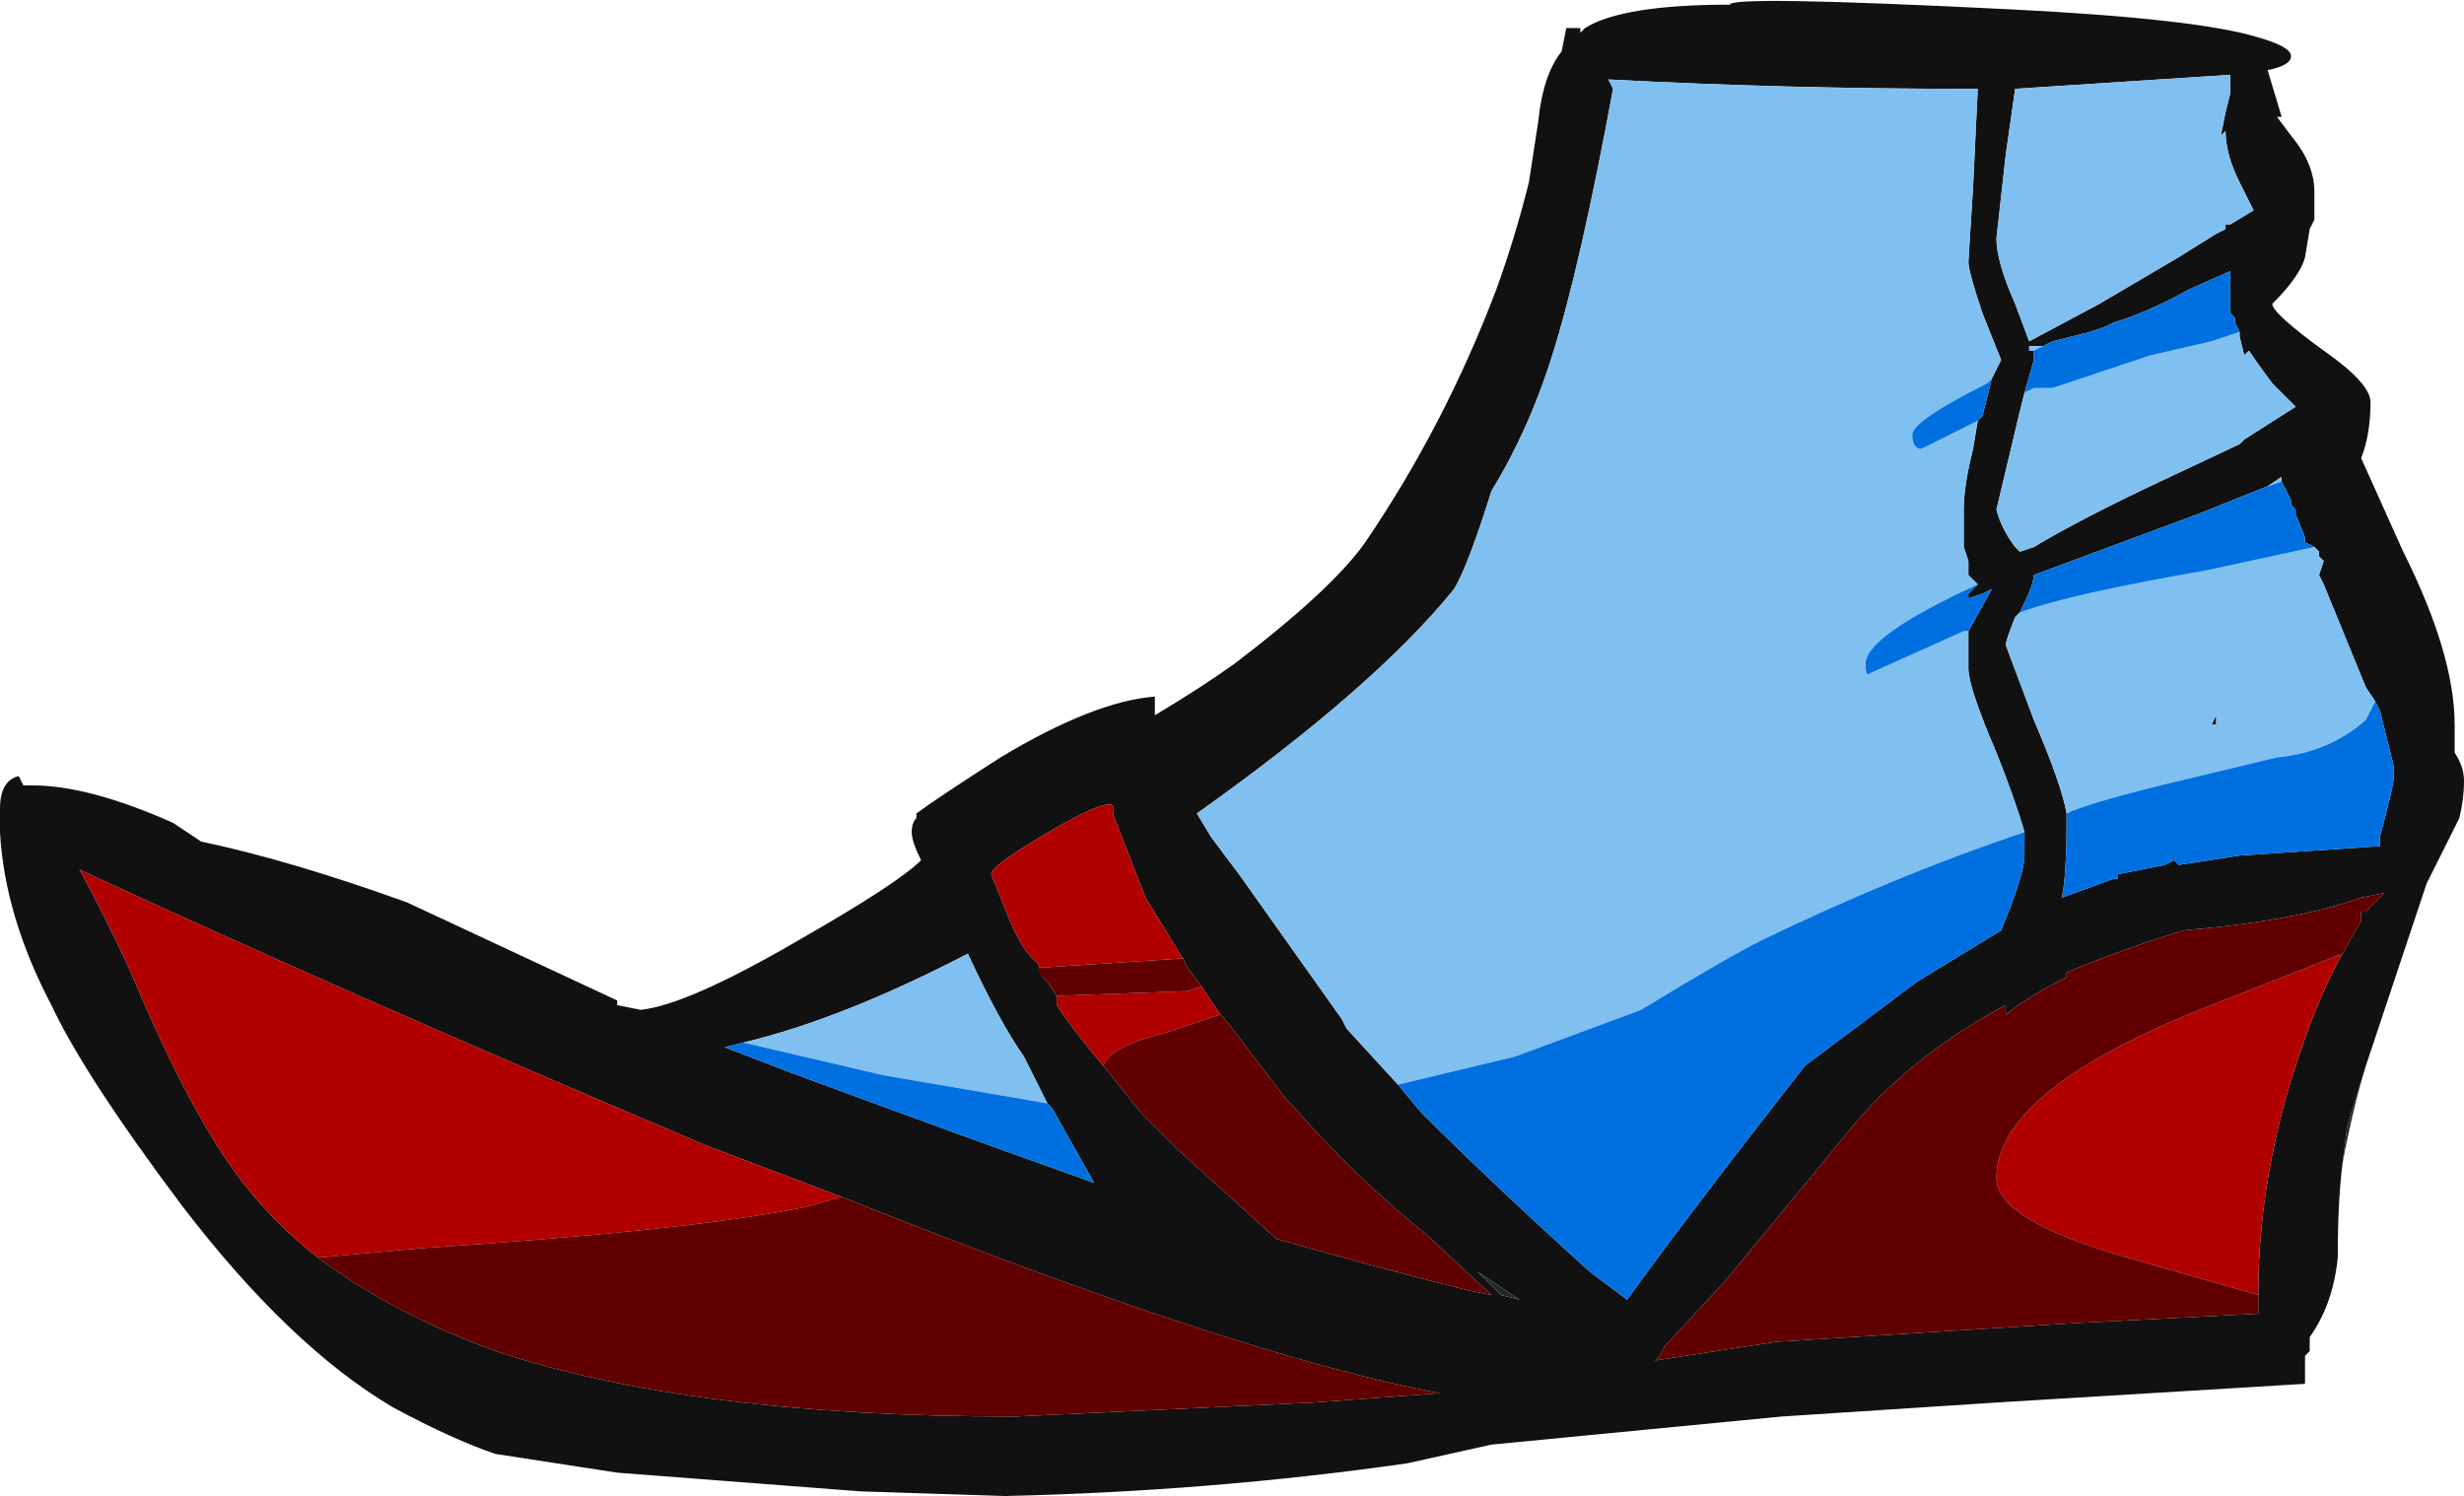 <?xml version="1.0" encoding="UTF-8" standalone="no"?>
<svg xmlns:ffdec="https://www.free-decompiler.com/flash" xmlns:xlink="http://www.w3.org/1999/xlink" ffdec:objectType="frame" height="112.0px" width="184.45px" xmlns="http://www.w3.org/2000/svg">
  <g transform="matrix(1.0, 0.0, 0.0, 1.0, 159.6, 77.35)">
    <use ffdec:characterId="2060" height="16.0" transform="matrix(7.0, 0.0, 0.0, 7.0, -159.6, -77.35)" width="26.35" xlink:href="#shape0"/>
  </g>
  <defs>
    <g id="shape0" transform="matrix(1.0, 0.0, 0.0, 1.0, 22.8, 11.05)">
      <path d="M2.25 1.4 Q2.2 1.8 2.2 2.4 2.15 2.9 1.9 3.25 L1.9 3.4 1.85 3.45 1.85 3.75 -1.45 3.95 -3.75 4.1 -6.85 4.4 -7.75 4.6 Q-9.85 4.9 -12.05 4.95 L-13.6 4.9 -16.2 4.7 -17.5 4.5 Q-17.95 4.35 -18.6 4.0 -19.7 3.35 -20.85 1.85 -21.9 0.45 -22.25 -0.3 -22.75 -1.25 -22.8 -2.15 L-22.8 -2.4 Q-22.8 -2.7 -22.6 -2.75 L-22.55 -2.65 -22.45 -2.65 Q-21.85 -2.65 -20.95 -2.25 L-20.65 -2.05 Q-19.7 -1.85 -18.45 -1.4 L-16.2 -0.35 -16.2 -0.3 -15.95 -0.25 Q-15.45 -0.3 -14.25 -1.0 -13.2 -1.6 -12.95 -1.85 -13.05 -2.05 -13.05 -2.15 -13.05 -2.25 -13.0 -2.3 L-13.0 -2.35 Q-12.8 -2.5 -12.1 -2.95 -11.1 -3.55 -10.45 -3.6 -10.45 -3.55 -10.45 -3.4 -9.95 -3.7 -9.6 -3.95 -8.55 -4.75 -8.2 -5.25 -7.35 -6.5 -6.8 -7.95 -6.6 -8.5 -6.45 -9.1 L-6.35 -9.75 Q-6.3 -10.25 -6.1 -10.5 L-6.05 -10.75 -5.9 -10.75 -5.9 -10.7 -5.85 -10.75 Q-5.45 -11.0 -4.3 -11.0 -4.3 -11.1 -1.3 -10.95 0.7 -10.85 1.35 -10.65 1.7 -10.55 1.7 -10.45 1.7 -10.35 1.45 -10.3 L1.6 -9.8 1.55 -9.8 1.7 -9.6 Q1.95 -9.3 1.95 -9.0 L1.95 -8.7 1.9 -8.6 1.85 -8.3 Q1.8 -8.1 1.5 -7.8 1.5 -7.7 2.05 -7.3 2.55 -6.95 2.55 -6.75 2.55 -6.4 2.45 -6.15 L2.9 -5.15 Q3.45 -4.05 3.45 -3.3 L3.45 -3.0 Q3.55 -2.85 3.55 -2.7 3.55 -2.5 3.5 -2.3 L3.15 -1.6 2.5 0.35 2.3 1.0 2.25 1.4 M-13.8 1.75 L-15.25 1.2 Q-19.15 -0.45 -21.95 -1.75 -21.7 -1.3 -21.4 -0.65 -20.75 0.9 -20.2 1.6 -19.85 2.05 -19.4 2.4 -18.6 3.0 -17.5 3.4 -15.4 4.1 -11.95 4.1 L-8.75 3.95 -7.4 3.85 Q-9.55 3.45 -13.8 1.75 M-10.15 -0.8 L-10.55 -1.45 -10.9 -2.35 Q-10.8 -2.6 -11.5 -2.2 -12.2 -1.8 -12.2 -1.7 L-12.0 -1.2 Q-11.85 -0.85 -11.7 -0.75 L-11.65 -0.6 -11.6 -0.55 -11.5 -0.4 -11.5 -0.3 Q-11.3 0.0 -11.0 0.35 L-10.6 0.85 -10.2 1.25 -9.15 2.2 Q-8.1 2.5 -7.1 2.75 L-6.85 2.8 -7.55 2.15 Q-8.3 1.55 -9.0 0.75 L-9.05 0.7 -9.7 -0.15 -9.75 -0.2 -9.95 -0.5 -10.1 -0.7 -10.15 -0.8 M-1.5 -7.0 L-1.4 -7.2 -1.6 -7.7 Q-1.75 -8.15 -1.75 -8.25 L-1.7 -9.05 -1.65 -10.1 -1.75 -10.1 Q-3.7 -10.1 -5.6 -10.2 L-5.55 -10.1 Q-5.9 -8.2 -6.2 -7.25 -6.45 -6.45 -6.85 -5.8 -7.1 -5.0 -7.25 -4.75 -8.1 -3.7 -10.0 -2.35 L-9.85 -2.1 -9.55 -1.7 -8.45 -0.15 -8.4 -0.05 -7.85 0.55 -7.6 0.85 Q-6.85 1.6 -5.8 2.55 L-5.4 2.85 Q-4.75 1.95 -3.5 0.35 L-2.3 -0.55 -1.4 -1.1 -1.3 -1.35 Q-1.15 -1.75 -1.15 -1.9 L-1.15 -2.15 Q-1.25 -2.5 -1.45 -3.0 -1.75 -3.7 -1.75 -3.9 L-1.75 -4.3 -1.5 -4.75 -1.6 -4.7 -1.75 -4.65 -1.75 -4.7 -1.65 -4.8 -1.75 -4.9 -1.75 -5.05 -1.8 -5.2 -1.8 -5.6 Q-1.8 -5.85 -1.7 -6.25 L-1.65 -6.55 -1.6 -6.6 -1.5 -7.0 M-1.35 -9.4 L-1.45 -8.5 Q-1.45 -8.25 -1.25 -7.8 L-1.1 -7.4 -0.35 -7.8 0.5 -8.3 0.9 -8.55 1.0 -8.6 1.0 -8.65 1.05 -8.65 1.3 -8.8 1.15 -9.1 Q1.0 -9.4 1.0 -9.65 L0.95 -9.6 1.0 -9.85 1.05 -10.05 1.05 -10.25 -1.25 -10.1 -1.35 -9.4 M-0.95 -7.35 L-1.1 -7.35 -1.1 -7.3 -1.05 -7.3 -1.05 -7.2 -1.15 -6.85 -1.2 -6.65 -1.45 -5.6 Q-1.4 -5.4 -1.25 -5.2 L-1.2 -5.15 -1.05 -5.2 Q-0.55 -5.5 0.3 -5.9 L1.15 -6.3 1.2 -6.35 1.75 -6.7 1.5 -6.95 Q1.35 -7.15 1.25 -7.3 L1.2 -7.25 1.15 -7.45 1.15 -7.5 1.1 -7.6 1.1 -7.65 1.05 -7.7 Q1.05 -7.8 1.05 -7.9 L1.05 -8.15 0.6 -7.95 Q0.15 -7.7 -0.2 -7.6 L-0.3 -7.55 -0.45 -7.5 -0.85 -7.4 -0.95 -7.35 M-1.2 -4.5 L-1.25 -4.45 Q-1.35 -4.2 -1.35 -4.15 L-1.05 -3.35 Q-0.75 -2.65 -0.7 -2.35 L-0.7 -2.25 Q-0.7 -1.7 -0.75 -1.45 L-0.2 -1.65 -0.15 -1.65 -0.15 -1.7 0.35 -1.8 0.45 -1.85 0.5 -1.8 1.15 -1.9 2.65 -2.0 2.65 -2.1 Q2.8 -2.65 2.8 -2.75 L2.8 -2.85 2.65 -3.45 2.6 -3.55 2.5 -3.7 2.05 -4.8 2.0 -4.9 2.05 -5.05 2.0 -5.1 2.0 -5.15 1.95 -5.2 1.85 -5.25 1.85 -5.3 1.75 -5.55 1.75 -5.6 1.7 -5.65 1.7 -5.7 1.6 -5.9 1.6 -5.95 1.45 -5.85 0.7 -5.55 -1.05 -4.9 Q-1.05 -4.8 -1.2 -4.5 M2.25 -0.85 L2.45 -1.2 2.45 -1.3 2.5 -1.3 2.7 -1.5 2.45 -1.45 Q1.75 -1.2 0.55 -1.1 -0.1 -0.9 -0.7 -0.65 L-0.7 -0.6 Q-1.1 -0.4 -1.35 -0.2 L-1.35 -0.3 Q-2.3 0.2 -2.95 0.95 L-4.35 2.65 -5.0 3.35 -5.05 3.45 -5.1 3.5 -3.8 3.3 -0.6 3.1 1.35 3.0 1.35 2.8 Q1.35 1.5 1.8 0.2 2.0 -0.4 2.25 -0.85 M0.9 -3.3 L0.85 -3.3 0.9 -3.4 0.9 -3.3 M-6.75 2.8 L-6.55 2.85 -7.0 2.55 -6.75 2.8 M-14.85 0.1 L-15.05 0.15 -14.4 0.4 Q-12.65 1.05 -11.1 1.6 L-11.55 0.8 -11.6 0.75 -11.85 0.25 Q-12.1 -0.1 -12.45 -0.85 -13.8 -0.15 -14.85 0.1" fill="#111111" fill-rule="evenodd" stroke="none"/>
      <path d="M-7.85 0.55 L-8.4 -0.05 -8.45 -0.15 -9.55 -1.7 -9.85 -2.1 -10.0 -2.35 Q-8.1 -3.7 -7.25 -4.75 -7.1 -5.0 -6.85 -5.8 -6.45 -6.45 -6.2 -7.25 -5.9 -8.2 -5.55 -10.1 L-5.6 -10.2 Q-3.7 -10.1 -1.75 -10.1 L-1.65 -10.1 -1.7 -9.05 -1.75 -8.25 Q-1.75 -8.15 -1.6 -7.7 L-1.4 -7.2 -1.5 -7.0 -1.55 -6.95 Q-2.35 -6.55 -2.35 -6.4 -2.35 -6.25 -2.25 -6.25 L-1.65 -6.55 -1.7 -6.25 Q-1.8 -5.85 -1.8 -5.6 L-1.8 -5.2 -1.75 -5.05 -1.75 -4.9 -1.65 -4.8 Q-2.85 -4.25 -2.85 -3.95 -2.85 -3.8 -2.8 -3.85 L-1.8 -4.3 -1.75 -4.3 -1.75 -3.9 Q-1.75 -3.7 -1.45 -3.0 -1.25 -2.5 -1.15 -2.15 -2.5 -1.7 -3.95 -1.0 -4.35 -0.8 -5.25 -0.25 L-6.6 0.25 -7.85 0.55 M-1.35 -9.4 L-1.25 -10.1 1.05 -10.25 1.05 -10.05 1.0 -9.85 0.95 -9.6 1.0 -9.65 Q1.0 -9.4 1.15 -9.1 L1.3 -8.8 1.05 -8.65 1.0 -8.65 1.0 -8.6 0.9 -8.55 0.5 -8.3 -0.35 -7.8 -1.1 -7.4 -1.25 -7.8 Q-1.45 -8.25 -1.45 -8.5 L-1.35 -9.4 M-1.05 -7.3 L-1.1 -7.3 -1.1 -7.35 -0.95 -7.35 -1.05 -7.3 M1.05 -7.7 L1.1 -7.65 1.05 -7.7 M1.15 -7.5 L1.15 -7.45 1.2 -7.25 1.25 -7.3 Q1.35 -7.15 1.5 -6.95 L1.75 -6.7 1.2 -6.35 1.15 -6.3 0.3 -5.9 Q-0.55 -5.5 -1.05 -5.2 L-1.2 -5.15 -1.25 -5.2 Q-1.4 -5.4 -1.45 -5.6 L-1.2 -6.65 -1.15 -6.85 -1.05 -6.9 -0.85 -6.9 0.2 -7.25 0.85 -7.4 1.15 -7.5 M-0.7 -2.35 Q-0.75 -2.65 -1.05 -3.35 L-1.35 -4.15 Q-1.35 -4.2 -1.25 -4.45 L-1.2 -4.5 Q-0.65 -4.7 0.8 -4.95 L1.95 -5.2 2.0 -5.15 2.0 -5.1 2.05 -5.05 2.0 -4.9 2.05 -4.8 2.5 -3.7 2.6 -3.55 2.5 -3.35 Q2.1 -3.0 1.55 -2.95 L0.3 -2.65 Q-0.5 -2.45 -0.7 -2.35 M1.45 -5.85 L1.6 -5.95 1.6 -5.9 1.45 -5.85 M0.9 -3.3 L0.9 -3.4 0.85 -3.3 0.9 -3.3 M-11.6 0.75 L-13.35 0.45 -14.85 0.1 Q-13.8 -0.15 -12.45 -0.85 -12.1 -0.1 -11.85 0.25 L-11.6 0.75" fill="#80c0f0" fill-rule="evenodd" stroke="none"/>
      <path d="M-7.85 0.55 L-6.6 0.25 -5.25 -0.25 Q-4.35 -0.8 -3.95 -1.0 -2.5 -1.7 -1.15 -2.15 L-1.15 -1.9 Q-1.15 -1.75 -1.3 -1.35 L-1.4 -1.1 -2.3 -0.55 -3.5 0.35 Q-4.75 1.95 -5.4 2.85 L-5.8 2.55 Q-6.85 1.6 -7.6 0.85 L-7.85 0.55 M-1.75 -4.3 L-1.8 -4.3 -2.8 -3.85 Q-2.85 -3.8 -2.85 -3.95 -2.85 -4.25 -1.65 -4.8 L-1.75 -4.7 -1.75 -4.65 -1.6 -4.7 -1.5 -4.75 -1.75 -4.3 M-1.65 -6.55 L-2.25 -6.25 Q-2.35 -6.25 -2.35 -6.4 -2.35 -6.55 -1.55 -6.95 L-1.5 -7.0 -1.6 -6.6 -1.65 -6.55 M-0.95 -7.35 L-0.85 -7.4 -0.45 -7.5 -0.3 -7.55 -0.2 -7.6 Q0.15 -7.7 0.6 -7.95 L1.05 -8.15 1.05 -7.9 Q1.05 -7.8 1.05 -7.7 L1.1 -7.65 1.1 -7.6 1.15 -7.5 0.85 -7.4 0.2 -7.25 -0.85 -6.9 -1.05 -6.9 -1.15 -6.85 -1.05 -7.2 -1.05 -7.3 -0.95 -7.35 M-0.7 -2.35 Q-0.5 -2.45 0.3 -2.65 L1.55 -2.95 Q2.1 -3.0 2.5 -3.35 L2.6 -3.55 2.65 -3.45 2.8 -2.85 2.8 -2.75 Q2.8 -2.65 2.65 -2.1 L2.65 -2.0 1.15 -1.9 0.5 -1.8 0.45 -1.85 0.35 -1.8 -0.15 -1.7 -0.15 -1.65 -0.2 -1.65 -0.75 -1.45 Q-0.7 -1.7 -0.7 -2.25 L-0.7 -2.35 M1.95 -5.2 L0.8 -4.95 Q-0.65 -4.7 -1.2 -4.5 -1.05 -4.8 -1.05 -4.9 L0.7 -5.55 1.45 -5.85 1.6 -5.9 1.7 -5.7 1.7 -5.65 1.75 -5.6 1.75 -5.55 1.85 -5.3 1.85 -5.25 1.95 -5.2 M-11.6 0.75 L-11.55 0.8 -11.1 1.6 Q-12.65 1.05 -14.4 0.4 L-15.05 0.15 -14.85 0.1 -13.35 0.45 -11.6 0.75" fill="#0070e0" fill-rule="evenodd" stroke="none"/>
      <path d="M2.5 0.35 Q2.35 0.85 2.25 1.4 L2.3 1.0 2.5 0.35 M-6.75 2.8 L-7.0 2.55 -6.55 2.85 -6.75 2.8" fill="#262626" fill-rule="evenodd" stroke="none"/>
      <path d="M-19.4 2.4 Q-19.85 2.05 -20.2 1.6 -20.75 0.9 -21.4 -0.65 -21.7 -1.3 -21.95 -1.75 -19.15 -0.45 -15.25 1.2 L-13.8 1.75 -14.15 1.85 Q-15.3 2.1 -18.3 2.3 L-19.4 2.4 M-10.15 -0.8 L-11.7 -0.7 -11.65 -0.6 -11.7 -0.75 Q-11.85 -0.85 -12.0 -1.2 L-12.2 -1.7 Q-12.2 -1.8 -11.5 -2.2 -10.8 -2.6 -10.9 -2.35 L-10.55 -1.45 -10.15 -0.8 M-11.5 -0.4 L-10.1 -0.45 -9.95 -0.5 -9.75 -0.2 -10.35 0.0 Q-10.95 0.15 -11.0 0.35 -11.3 0.0 -11.5 -0.3 L-11.5 -0.4 M1.35 2.8 L-0.05 2.4 Q-1.45 2.0 -1.45 1.55 -1.45 0.6 0.85 -0.3 L2.25 -0.85 Q2.0 -0.4 1.8 0.2 1.35 1.5 1.35 2.8" fill="#b00000" fill-rule="evenodd" stroke="none"/>
      <path d="M-19.4 2.4 L-18.3 2.3 Q-15.3 2.1 -14.15 1.85 L-13.8 1.75 Q-9.55 3.45 -7.4 3.85 L-8.75 3.95 -11.95 4.1 Q-15.4 4.1 -17.5 3.4 -18.6 3.0 -19.4 2.4 M-11.65 -0.6 L-11.7 -0.7 -10.15 -0.8 -10.1 -0.7 -9.95 -0.5 -10.1 -0.45 -11.5 -0.4 -11.6 -0.55 -11.65 -0.6 M-9.75 -0.2 L-9.7 -0.15 -9.05 0.7 -9.0 0.75 Q-8.3 1.55 -7.55 2.15 L-6.85 2.8 -7.1 2.75 Q-8.1 2.5 -9.15 2.2 L-10.2 1.25 -10.6 0.85 -11.0 0.35 Q-10.95 0.15 -10.35 0.0 L-9.75 -0.2 M1.35 2.8 L1.35 3.0 -0.6 3.1 -3.8 3.3 -5.1 3.5 -5.05 3.45 -5.0 3.35 -4.35 2.65 -2.95 0.95 Q-2.3 0.2 -1.35 -0.3 L-1.35 -0.2 Q-1.1 -0.4 -0.7 -0.6 L-0.7 -0.65 Q-0.1 -0.9 0.55 -1.1 1.75 -1.2 2.45 -1.45 L2.7 -1.5 2.5 -1.3 2.45 -1.3 2.45 -1.2 2.25 -0.85 0.85 -0.3 Q-1.45 0.6 -1.45 1.55 -1.45 2.0 -0.05 2.4 L1.35 2.8" fill="#600000" fill-rule="evenodd" stroke="none"/>
    </g>
  </defs>
</svg>
